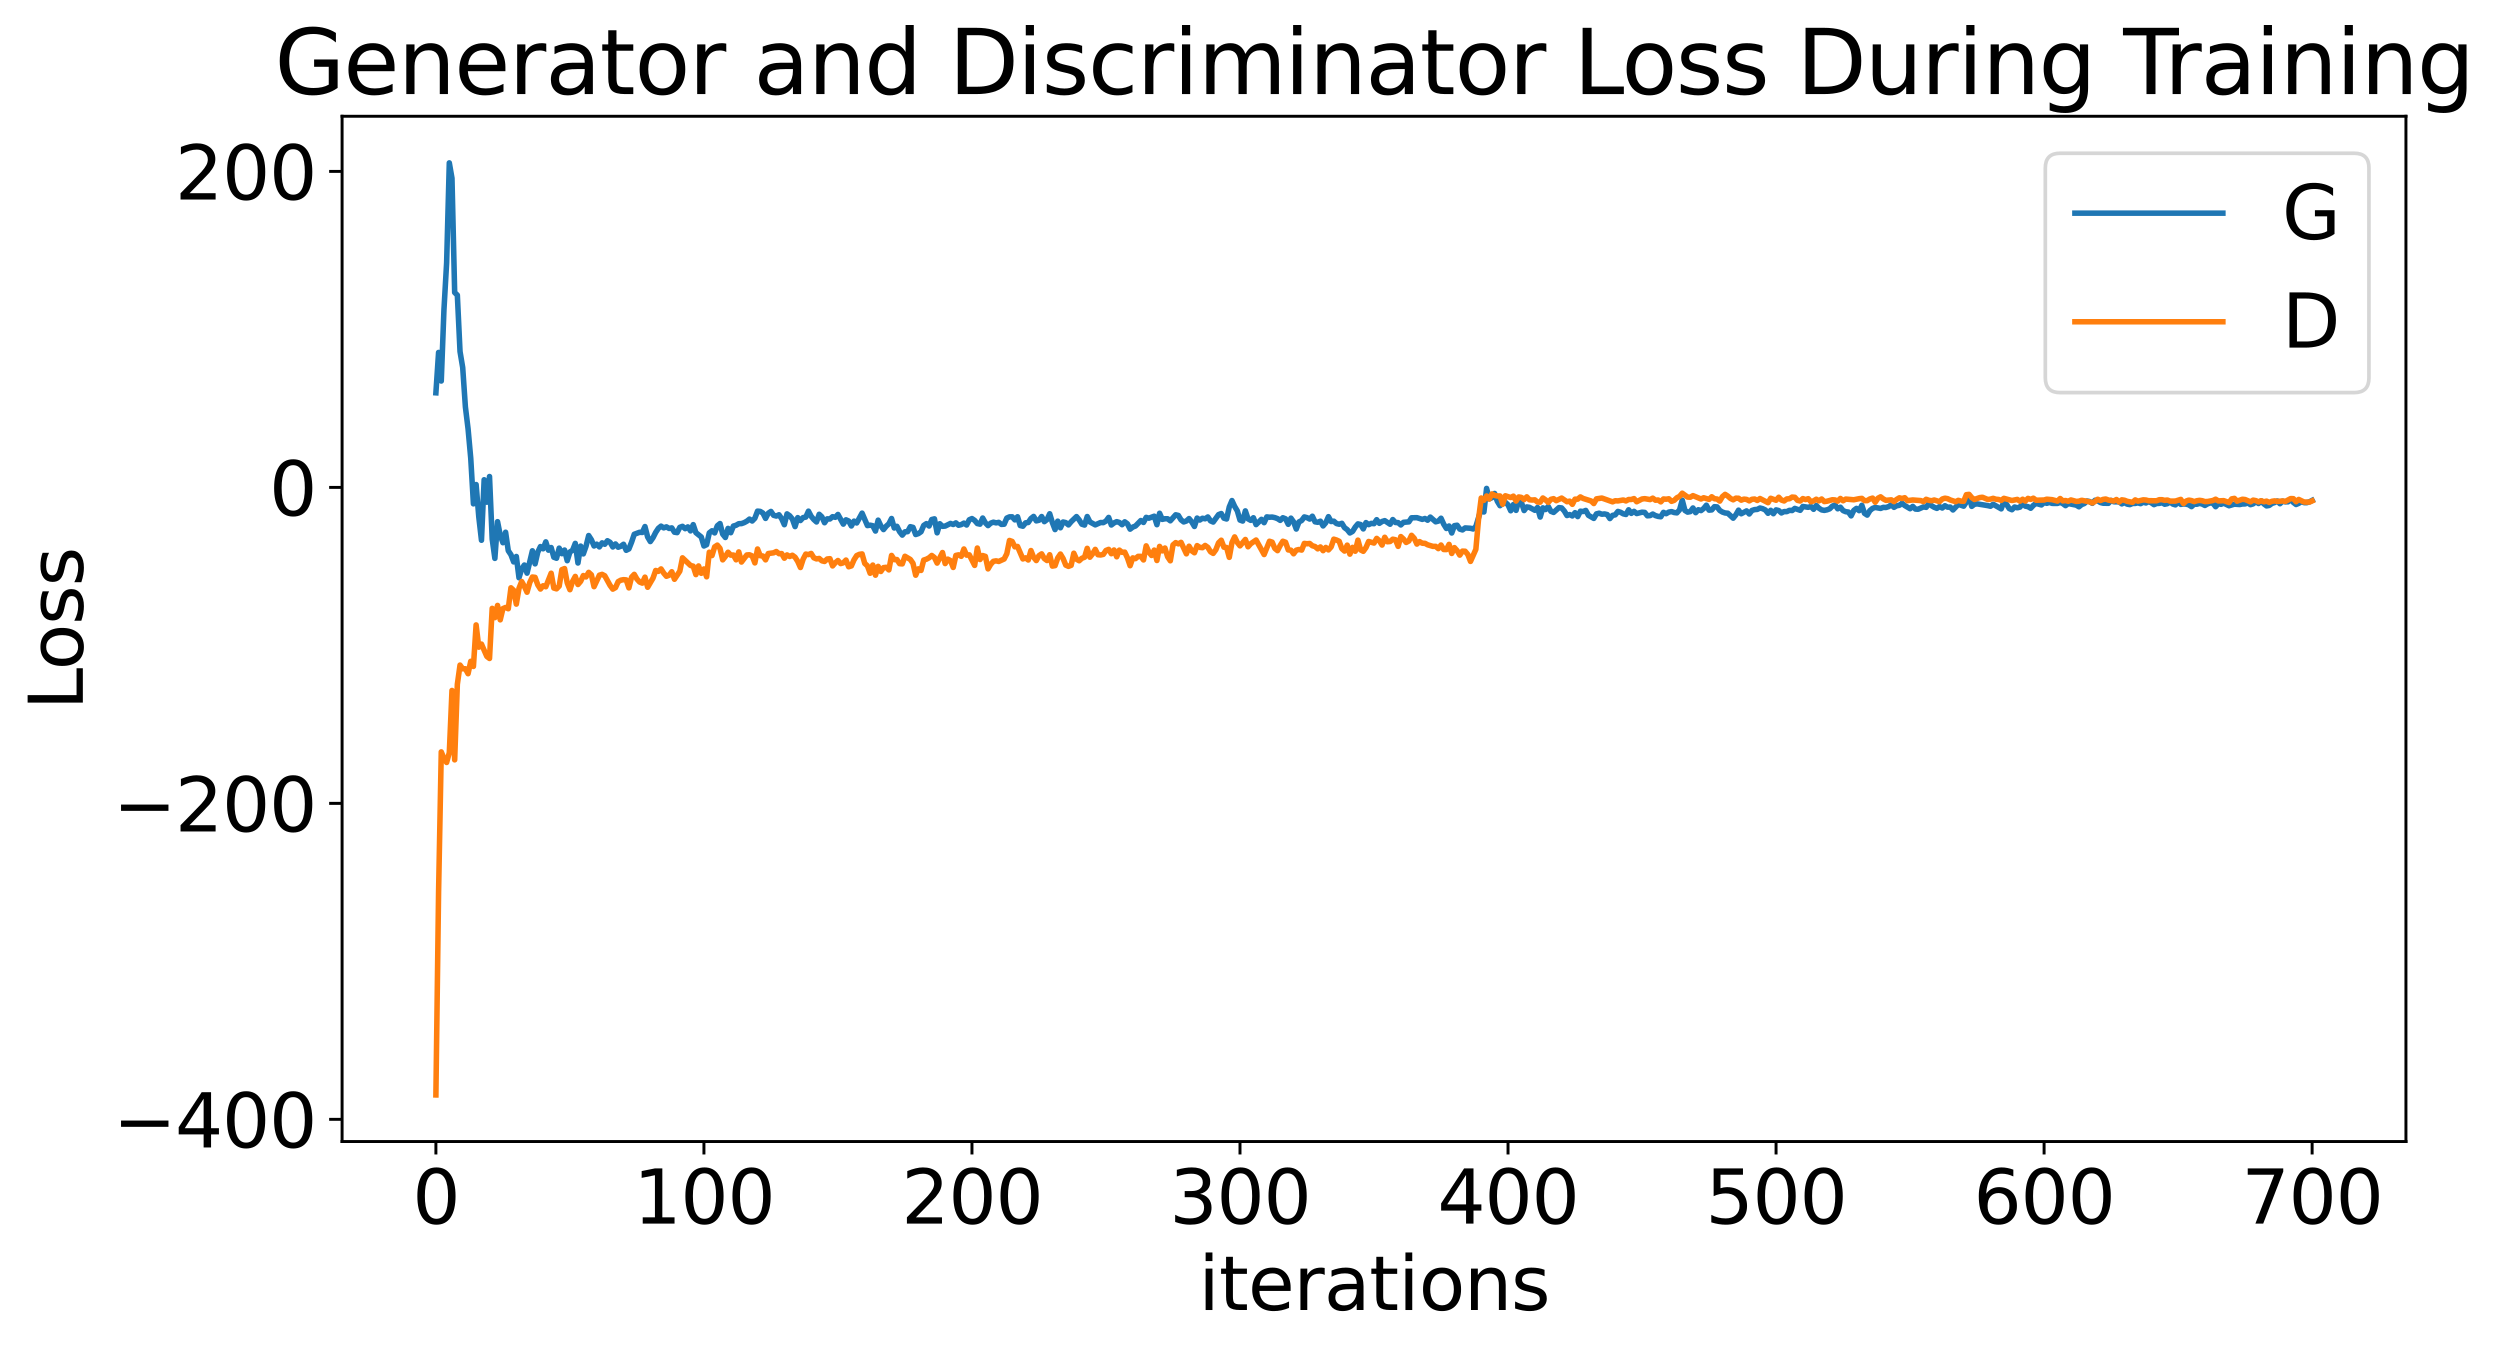 <?xml version="1.0" encoding="utf-8" standalone="no"?>
<!DOCTYPE svg PUBLIC "-//W3C//DTD SVG 1.1//EN"
  "http://www.w3.org/Graphics/SVG/1.1/DTD/svg11.dtd">
<svg xmlns:xlink="http://www.w3.org/1999/xlink" width="675.923pt" height="365.549pt" viewBox="0 0 675.923 365.549" xmlns="http://www.w3.org/2000/svg" version="1.1">
 <defs>
  <style type="text/css">*{stroke-linejoin: round; stroke-linecap: butt}</style>
 </defs>
 <g id="figure_1">
  <g id="patch_1">
   <path d="M 0 365.549 
L 675.923 365.549 
L 675.923 -0 
L 0 -0 
z
" style="fill: #ffffff"/>
  </g>
  <g id="axes_1">
   <g id="patch_2">
    <path d="M 92.491 308.636 
L 650.491 308.636 
L 650.491 31.436 
L 92.491 31.436 
z
" style="fill: #ffffff"/>
   </g>
   <g id="matplotlib.axis_1">
    <g id="xtick_1">
     <g id="line2d_1">
      <defs>
       <path id="m1709b956d1" d="M 0 0 
L 0 3.5 
" style="stroke: #000000; stroke-width: 0.8"/>
      </defs>
      <g>
       <use xlink:href="#m1709b956d1" x="117.854" y="308.636" style="stroke: #000000; stroke-width: 0.8"/>
      </g>
     </g>
     <g id="text_1">
      <!-- 0 -->
      <g transform="translate(111.492 330.833) scale(0.2 -0.2)">
       <defs>
        <path id="DejaVuSans-30" d="M 2034 4250 
Q 1547 4250 1301 3770 
Q 1056 3291 1056 2328 
Q 1056 1369 1301 889 
Q 1547 409 2034 409 
Q 2525 409 2770 889 
Q 3016 1369 3016 2328 
Q 3016 3291 2770 3770 
Q 2525 4250 2034 4250 
z
M 2034 4750 
Q 2819 4750 3233 4129 
Q 3647 3509 3647 2328 
Q 3647 1150 3233 529 
Q 2819 -91 2034 -91 
Q 1250 -91 836 529 
Q 422 1150 422 2328 
Q 422 3509 836 4129 
Q 1250 4750 2034 4750 
z
" transform="scale(0.016)"/>
       </defs>
       <use xlink:href="#DejaVuSans-30"/>
      </g>
     </g>
    </g>
    <g id="xtick_2">
     <g id="line2d_2">
      <g>
       <use xlink:href="#m1709b956d1" x="190.322" y="308.636" style="stroke: #000000; stroke-width: 0.8"/>
      </g>
     </g>
     <g id="text_2">
      <!-- 100 -->
      <g transform="translate(171.234 330.833) scale(0.2 -0.2)">
       <defs>
        <path id="DejaVuSans-31" d="M 794 531 
L 1825 531 
L 1825 4091 
L 703 3866 
L 703 4441 
L 1819 4666 
L 2450 4666 
L 2450 531 
L 3481 531 
L 3481 0 
L 794 0 
L 794 531 
z
" transform="scale(0.016)"/>
       </defs>
       <use xlink:href="#DejaVuSans-31"/>
       <use xlink:href="#DejaVuSans-30" x="63.623"/>
       <use xlink:href="#DejaVuSans-30" x="127.246"/>
      </g>
     </g>
    </g>
    <g id="xtick_3">
     <g id="line2d_3">
      <g>
       <use xlink:href="#m1709b956d1" x="262.789" y="308.636" style="stroke: #000000; stroke-width: 0.8"/>
      </g>
     </g>
     <g id="text_3">
      <!-- 200 -->
      <g transform="translate(243.702 330.833) scale(0.2 -0.2)">
       <defs>
        <path id="DejaVuSans-32" d="M 1228 531 
L 3431 531 
L 3431 0 
L 469 0 
L 469 531 
Q 828 903 1448 1529 
Q 2069 2156 2228 2338 
Q 2531 2678 2651 2914 
Q 2772 3150 2772 3378 
Q 2772 3750 2511 3984 
Q 2250 4219 1831 4219 
Q 1534 4219 1204 4116 
Q 875 4013 500 3803 
L 500 4441 
Q 881 4594 1212 4672 
Q 1544 4750 1819 4750 
Q 2544 4750 2975 4387 
Q 3406 4025 3406 3419 
Q 3406 3131 3298 2873 
Q 3191 2616 2906 2266 
Q 2828 2175 2409 1742 
Q 1991 1309 1228 531 
z
" transform="scale(0.016)"/>
       </defs>
       <use xlink:href="#DejaVuSans-32"/>
       <use xlink:href="#DejaVuSans-30" x="63.623"/>
       <use xlink:href="#DejaVuSans-30" x="127.246"/>
      </g>
     </g>
    </g>
    <g id="xtick_4">
     <g id="line2d_4">
      <g>
       <use xlink:href="#m1709b956d1" x="335.257" y="308.636" style="stroke: #000000; stroke-width: 0.8"/>
      </g>
     </g>
     <g id="text_4">
      <!-- 300 -->
      <g transform="translate(316.169 330.833) scale(0.2 -0.2)">
       <defs>
        <path id="DejaVuSans-33" d="M 2597 2516 
Q 3050 2419 3304 2112 
Q 3559 1806 3559 1356 
Q 3559 666 3084 287 
Q 2609 -91 1734 -91 
Q 1441 -91 1130 -33 
Q 819 25 488 141 
L 488 750 
Q 750 597 1062 519 
Q 1375 441 1716 441 
Q 2309 441 2620 675 
Q 2931 909 2931 1356 
Q 2931 1769 2642 2001 
Q 2353 2234 1838 2234 
L 1294 2234 
L 1294 2753 
L 1863 2753 
Q 2328 2753 2575 2939 
Q 2822 3125 2822 3475 
Q 2822 3834 2567 4026 
Q 2313 4219 1838 4219 
Q 1578 4219 1281 4162 
Q 984 4106 628 3988 
L 628 4550 
Q 988 4650 1302 4700 
Q 1616 4750 1894 4750 
Q 2613 4750 3031 4423 
Q 3450 4097 3450 3541 
Q 3450 3153 3228 2886 
Q 3006 2619 2597 2516 
z
" transform="scale(0.016)"/>
       </defs>
       <use xlink:href="#DejaVuSans-33"/>
       <use xlink:href="#DejaVuSans-30" x="63.623"/>
       <use xlink:href="#DejaVuSans-30" x="127.246"/>
      </g>
     </g>
    </g>
    <g id="xtick_5">
     <g id="line2d_5">
      <g>
       <use xlink:href="#m1709b956d1" x="407.724" y="308.636" style="stroke: #000000; stroke-width: 0.8"/>
      </g>
     </g>
     <g id="text_5">
      <!-- 400 -->
      <g transform="translate(388.637 330.833) scale(0.2 -0.2)">
       <defs>
        <path id="DejaVuSans-34" d="M 2419 4116 
L 825 1625 
L 2419 1625 
L 2419 4116 
z
M 2253 4666 
L 3047 4666 
L 3047 1625 
L 3713 1625 
L 3713 1100 
L 3047 1100 
L 3047 0 
L 2419 0 
L 2419 1100 
L 313 1100 
L 313 1709 
L 2253 4666 
z
" transform="scale(0.016)"/>
       </defs>
       <use xlink:href="#DejaVuSans-34"/>
       <use xlink:href="#DejaVuSans-30" x="63.623"/>
       <use xlink:href="#DejaVuSans-30" x="127.246"/>
      </g>
     </g>
    </g>
    <g id="xtick_6">
     <g id="line2d_6">
      <g>
       <use xlink:href="#m1709b956d1" x="480.192" y="308.636" style="stroke: #000000; stroke-width: 0.8"/>
      </g>
     </g>
     <g id="text_6">
      <!-- 500 -->
      <g transform="translate(461.104 330.833) scale(0.2 -0.2)">
       <defs>
        <path id="DejaVuSans-35" d="M 691 4666 
L 3169 4666 
L 3169 4134 
L 1269 4134 
L 1269 2991 
Q 1406 3038 1543 3061 
Q 1681 3084 1819 3084 
Q 2600 3084 3056 2656 
Q 3513 2228 3513 1497 
Q 3513 744 3044 326 
Q 2575 -91 1722 -91 
Q 1428 -91 1123 -41 
Q 819 9 494 109 
L 494 744 
Q 775 591 1075 516 
Q 1375 441 1709 441 
Q 2250 441 2565 725 
Q 2881 1009 2881 1497 
Q 2881 1984 2565 2268 
Q 2250 2553 1709 2553 
Q 1456 2553 1204 2497 
Q 953 2441 691 2322 
L 691 4666 
z
" transform="scale(0.016)"/>
       </defs>
       <use xlink:href="#DejaVuSans-35"/>
       <use xlink:href="#DejaVuSans-30" x="63.623"/>
       <use xlink:href="#DejaVuSans-30" x="127.246"/>
      </g>
     </g>
    </g>
    <g id="xtick_7">
     <g id="line2d_7">
      <g>
       <use xlink:href="#m1709b956d1" x="552.659" y="308.636" style="stroke: #000000; stroke-width: 0.8"/>
      </g>
     </g>
     <g id="text_7">
      <!-- 600 -->
      <g transform="translate(533.572 330.833) scale(0.2 -0.2)">
       <defs>
        <path id="DejaVuSans-36" d="M 2113 2584 
Q 1688 2584 1439 2293 
Q 1191 2003 1191 1497 
Q 1191 994 1439 701 
Q 1688 409 2113 409 
Q 2538 409 2786 701 
Q 3034 994 3034 1497 
Q 3034 2003 2786 2293 
Q 2538 2584 2113 2584 
z
M 3366 4563 
L 3366 3988 
Q 3128 4100 2886 4159 
Q 2644 4219 2406 4219 
Q 1781 4219 1451 3797 
Q 1122 3375 1075 2522 
Q 1259 2794 1537 2939 
Q 1816 3084 2150 3084 
Q 2853 3084 3261 2657 
Q 3669 2231 3669 1497 
Q 3669 778 3244 343 
Q 2819 -91 2113 -91 
Q 1303 -91 875 529 
Q 447 1150 447 2328 
Q 447 3434 972 4092 
Q 1497 4750 2381 4750 
Q 2619 4750 2861 4703 
Q 3103 4656 3366 4563 
z
" transform="scale(0.016)"/>
       </defs>
       <use xlink:href="#DejaVuSans-36"/>
       <use xlink:href="#DejaVuSans-30" x="63.623"/>
       <use xlink:href="#DejaVuSans-30" x="127.246"/>
      </g>
     </g>
    </g>
    <g id="xtick_8">
     <g id="line2d_8">
      <g>
       <use xlink:href="#m1709b956d1" x="625.127" y="308.636" style="stroke: #000000; stroke-width: 0.8"/>
      </g>
     </g>
     <g id="text_8">
      <!-- 700 -->
      <g transform="translate(606.039 330.833) scale(0.2 -0.2)">
       <defs>
        <path id="DejaVuSans-37" d="M 525 4666 
L 3525 4666 
L 3525 4397 
L 1831 0 
L 1172 0 
L 2766 4134 
L 525 4134 
L 525 4666 
z
" transform="scale(0.016)"/>
       </defs>
       <use xlink:href="#DejaVuSans-37"/>
       <use xlink:href="#DejaVuSans-30" x="63.623"/>
       <use xlink:href="#DejaVuSans-30" x="127.246"/>
      </g>
     </g>
    </g>
    <g id="text_9">
     <!-- iterations -->
     <g transform="translate(324.036 354.189) scale(0.2 -0.2)">
      <defs>
       <path id="DejaVuSans-69" d="M 603 3500 
L 1178 3500 
L 1178 0 
L 603 0 
L 603 3500 
z
M 603 4863 
L 1178 4863 
L 1178 4134 
L 603 4134 
L 603 4863 
z
" transform="scale(0.016)"/>
       <path id="DejaVuSans-74" d="M 1172 4494 
L 1172 3500 
L 2356 3500 
L 2356 3053 
L 1172 3053 
L 1172 1153 
Q 1172 725 1289 603 
Q 1406 481 1766 481 
L 2356 481 
L 2356 0 
L 1766 0 
Q 1100 0 847 248 
Q 594 497 594 1153 
L 594 3053 
L 172 3053 
L 172 3500 
L 594 3500 
L 594 4494 
L 1172 4494 
z
" transform="scale(0.016)"/>
       <path id="DejaVuSans-65" d="M 3597 1894 
L 3597 1613 
L 953 1613 
Q 991 1019 1311 708 
Q 1631 397 2203 397 
Q 2534 397 2845 478 
Q 3156 559 3463 722 
L 3463 178 
Q 3153 47 2828 -22 
Q 2503 -91 2169 -91 
Q 1331 -91 842 396 
Q 353 884 353 1716 
Q 353 2575 817 3079 
Q 1281 3584 2069 3584 
Q 2775 3584 3186 3129 
Q 3597 2675 3597 1894 
z
M 3022 2063 
Q 3016 2534 2758 2815 
Q 2500 3097 2075 3097 
Q 1594 3097 1305 2825 
Q 1016 2553 972 2059 
L 3022 2063 
z
" transform="scale(0.016)"/>
       <path id="DejaVuSans-72" d="M 2631 2963 
Q 2534 3019 2420 3045 
Q 2306 3072 2169 3072 
Q 1681 3072 1420 2755 
Q 1159 2438 1159 1844 
L 1159 0 
L 581 0 
L 581 3500 
L 1159 3500 
L 1159 2956 
Q 1341 3275 1631 3429 
Q 1922 3584 2338 3584 
Q 2397 3584 2469 3576 
Q 2541 3569 2628 3553 
L 2631 2963 
z
" transform="scale(0.016)"/>
       <path id="DejaVuSans-61" d="M 2194 1759 
Q 1497 1759 1228 1600 
Q 959 1441 959 1056 
Q 959 750 1161 570 
Q 1363 391 1709 391 
Q 2188 391 2477 730 
Q 2766 1069 2766 1631 
L 2766 1759 
L 2194 1759 
z
M 3341 1997 
L 3341 0 
L 2766 0 
L 2766 531 
Q 2569 213 2275 61 
Q 1981 -91 1556 -91 
Q 1019 -91 701 211 
Q 384 513 384 1019 
Q 384 1609 779 1909 
Q 1175 2209 1959 2209 
L 2766 2209 
L 2766 2266 
Q 2766 2663 2505 2880 
Q 2244 3097 1772 3097 
Q 1472 3097 1187 3025 
Q 903 2953 641 2809 
L 641 3341 
Q 956 3463 1253 3523 
Q 1550 3584 1831 3584 
Q 2591 3584 2966 3190 
Q 3341 2797 3341 1997 
z
" transform="scale(0.016)"/>
       <path id="DejaVuSans-6f" d="M 1959 3097 
Q 1497 3097 1228 2736 
Q 959 2375 959 1747 
Q 959 1119 1226 758 
Q 1494 397 1959 397 
Q 2419 397 2687 759 
Q 2956 1122 2956 1747 
Q 2956 2369 2687 2733 
Q 2419 3097 1959 3097 
z
M 1959 3584 
Q 2709 3584 3137 3096 
Q 3566 2609 3566 1747 
Q 3566 888 3137 398 
Q 2709 -91 1959 -91 
Q 1206 -91 779 398 
Q 353 888 353 1747 
Q 353 2609 779 3096 
Q 1206 3584 1959 3584 
z
" transform="scale(0.016)"/>
       <path id="DejaVuSans-6e" d="M 3513 2113 
L 3513 0 
L 2938 0 
L 2938 2094 
Q 2938 2591 2744 2837 
Q 2550 3084 2163 3084 
Q 1697 3084 1428 2787 
Q 1159 2491 1159 1978 
L 1159 0 
L 581 0 
L 581 3500 
L 1159 3500 
L 1159 2956 
Q 1366 3272 1645 3428 
Q 1925 3584 2291 3584 
Q 2894 3584 3203 3211 
Q 3513 2838 3513 2113 
z
" transform="scale(0.016)"/>
       <path id="DejaVuSans-73" d="M 2834 3397 
L 2834 2853 
Q 2591 2978 2328 3040 
Q 2066 3103 1784 3103 
Q 1356 3103 1142 2972 
Q 928 2841 928 2578 
Q 928 2378 1081 2264 
Q 1234 2150 1697 2047 
L 1894 2003 
Q 2506 1872 2764 1633 
Q 3022 1394 3022 966 
Q 3022 478 2636 193 
Q 2250 -91 1575 -91 
Q 1294 -91 989 -36 
Q 684 19 347 128 
L 347 722 
Q 666 556 975 473 
Q 1284 391 1588 391 
Q 1994 391 2212 530 
Q 2431 669 2431 922 
Q 2431 1156 2273 1281 
Q 2116 1406 1581 1522 
L 1381 1569 
Q 847 1681 609 1914 
Q 372 2147 372 2553 
Q 372 3047 722 3315 
Q 1072 3584 1716 3584 
Q 2034 3584 2315 3537 
Q 2597 3491 2834 3397 
z
" transform="scale(0.016)"/>
      </defs>
      <use xlink:href="#DejaVuSans-69"/>
      <use xlink:href="#DejaVuSans-74" x="27.783"/>
      <use xlink:href="#DejaVuSans-65" x="66.992"/>
      <use xlink:href="#DejaVuSans-72" x="128.516"/>
      <use xlink:href="#DejaVuSans-61" x="169.629"/>
      <use xlink:href="#DejaVuSans-74" x="230.908"/>
      <use xlink:href="#DejaVuSans-69" x="270.117"/>
      <use xlink:href="#DejaVuSans-6f" x="297.9"/>
      <use xlink:href="#DejaVuSans-6e" x="359.082"/>
      <use xlink:href="#DejaVuSans-73" x="422.461"/>
     </g>
    </g>
   </g>
   <g id="matplotlib.axis_2">
    <g id="ytick_1">
     <g id="line2d_9">
      <defs>
       <path id="m59accb90e8" d="M 0 0 
L -3.5 0 
" style="stroke: #000000; stroke-width: 0.8"/>
      </defs>
      <g>
       <use xlink:href="#m59accb90e8" x="92.491" y="302.634" style="stroke: #000000; stroke-width: 0.8"/>
      </g>
     </g>
     <g id="text_10">
      <!-- −400 -->
      <g transform="translate(30.556 310.233) scale(0.2 -0.2)">
       <defs>
        <path id="DejaVuSans-2212" d="M 678 2272 
L 4684 2272 
L 4684 1741 
L 678 1741 
L 678 2272 
z
" transform="scale(0.016)"/>
       </defs>
       <use xlink:href="#DejaVuSans-2212"/>
       <use xlink:href="#DejaVuSans-34" x="83.789"/>
       <use xlink:href="#DejaVuSans-30" x="147.412"/>
       <use xlink:href="#DejaVuSans-30" x="211.035"/>
      </g>
     </g>
    </g>
    <g id="ytick_2">
     <g id="line2d_10">
      <g>
       <use xlink:href="#m59accb90e8" x="92.491" y="217.204" style="stroke: #000000; stroke-width: 0.8"/>
      </g>
     </g>
     <g id="text_11">
      <!-- −200 -->
      <g transform="translate(30.556 224.803) scale(0.2 -0.2)">
       <use xlink:href="#DejaVuSans-2212"/>
       <use xlink:href="#DejaVuSans-32" x="83.789"/>
       <use xlink:href="#DejaVuSans-30" x="147.412"/>
       <use xlink:href="#DejaVuSans-30" x="211.035"/>
      </g>
     </g>
    </g>
    <g id="ytick_3">
     <g id="line2d_11">
      <g>
       <use xlink:href="#m59accb90e8" x="92.491" y="131.774" style="stroke: #000000; stroke-width: 0.8"/>
      </g>
     </g>
     <g id="text_12">
      <!-- 0 -->
      <g transform="translate(72.766 139.373) scale(0.2 -0.2)">
       <use xlink:href="#DejaVuSans-30"/>
      </g>
     </g>
    </g>
    <g id="ytick_4">
     <g id="line2d_12">
      <g>
       <use xlink:href="#m59accb90e8" x="92.491" y="46.344" style="stroke: #000000; stroke-width: 0.8"/>
      </g>
     </g>
     <g id="text_13">
      <!-- 200 -->
      <g transform="translate(47.316 53.943) scale(0.2 -0.2)">
       <use xlink:href="#DejaVuSans-32"/>
       <use xlink:href="#DejaVuSans-30" x="63.623"/>
       <use xlink:href="#DejaVuSans-30" x="127.246"/>
      </g>
     </g>
    </g>
    <g id="text_14">
     <!-- Loss -->
     <g transform="translate(22.397 191.971) rotate(-90) scale(0.2 -0.2)">
      <defs>
       <path id="DejaVuSans-4c" d="M 628 4666 
L 1259 4666 
L 1259 531 
L 3531 531 
L 3531 0 
L 628 0 
L 628 4666 
z
" transform="scale(0.016)"/>
      </defs>
      <use xlink:href="#DejaVuSans-4c"/>
      <use xlink:href="#DejaVuSans-6f" x="53.963"/>
      <use xlink:href="#DejaVuSans-73" x="115.145"/>
      <use xlink:href="#DejaVuSans-73" x="167.244"/>
     </g>
    </g>
   </g>
   <g id="line2d_13">
    <path d="M 117.854 106.201 
L 118.579 95.293 
L 119.304 103.013 
L 120.028 83.802 
L 120.753 71.07 
L 121.478 44.036 
L 122.202 48.202 
L 122.927 79.082 
L 123.652 79.801 
L 124.376 95.039 
L 125.101 99.384 
L 125.826 110.005 
L 126.55 115.933 
L 127.275 123.922 
L 128 136.223 
L 128.724 131.012 
L 129.449 139.741 
L 130.174 146.066 
L 130.898 129.712 
L 131.623 135.776 
L 132.348 128.84 
L 133.072 145.744 
L 133.797 150.966 
L 134.522 141.048 
L 135.246 144.709 
L 135.971 146.73 
L 136.696 143.903 
L 137.42 148.889 
L 138.145 149.977 
L 138.87 151.915 
L 139.595 150.461 
L 140.319 156.209 
L 141.044 153.818 
L 141.769 152.77 
L 142.493 154.957 
L 143.943 148.92 
L 144.667 152.45 
L 145.392 149.303 
L 146.117 147.781 
L 146.841 148.375 
L 147.566 146.504 
L 148.291 148.745 
L 149.015 148.044 
L 149.74 150.657 
L 150.465 150.932 
L 151.189 148.202 
L 151.914 149.697 
L 152.639 148.72 
L 153.363 151.591 
L 154.088 149.238 
L 154.813 148.782 
L 155.537 146.917 
L 156.262 152.215 
L 156.987 147.649 
L 157.711 149.753 
L 158.436 147.695 
L 159.161 144.795 
L 159.885 145.922 
L 160.61 147.615 
L 161.335 147.13 
L 162.059 147.865 
L 162.784 146.771 
L 163.509 147.15 
L 164.233 146.202 
L 164.958 146.632 
L 165.683 147.882 
L 166.408 147.073 
L 167.132 147.952 
L 167.857 147.692 
L 168.582 147.157 
L 169.306 148.781 
L 170.031 148.414 
L 170.756 146.591 
L 171.48 144.451 
L 172.93 143.911 
L 173.654 143.957 
L 174.379 142.369 
L 175.104 145.189 
L 175.828 146.419 
L 176.553 145.376 
L 177.278 143.944 
L 178.002 142.844 
L 178.727 142.253 
L 179.452 142.718 
L 180.176 142.444 
L 180.901 142.872 
L 181.626 142.731 
L 182.35 143.888 
L 183.075 144.002 
L 183.8 142.575 
L 184.524 142.306 
L 185.249 142.938 
L 185.974 142.458 
L 186.698 143.532 
L 187.423 141.851 
L 188.148 144.015 
L 189.597 145.177 
L 190.322 147.615 
L 191.046 147.264 
L 191.771 144.074 
L 192.496 143.508 
L 193.22 144.077 
L 193.945 142.152 
L 194.67 141.557 
L 195.395 144.417 
L 196.119 145.316 
L 196.844 142.868 
L 197.569 144.028 
L 198.293 142.228 
L 199.018 142.014 
L 199.743 141.589 
L 200.467 141.571 
L 201.192 141.311 
L 201.917 140.918 
L 202.641 140.347 
L 203.366 140.862 
L 204.091 140.112 
L 204.815 138.192 
L 205.54 138.269 
L 206.265 138.718 
L 206.989 140.157 
L 207.714 138.766 
L 208.439 138.28 
L 209.163 139.324 
L 209.888 139.525 
L 210.613 139.18 
L 211.337 140.24 
L 212.062 141.858 
L 212.787 138.938 
L 213.511 139.449 
L 214.236 140.337 
L 214.961 142.371 
L 215.685 139.956 
L 216.41 140.734 
L 217.135 139.937 
L 217.859 139.804 
L 218.584 138.205 
L 219.309 139.587 
L 220.033 140.467 
L 220.758 141.119 
L 221.483 139.052 
L 222.208 139.737 
L 222.932 141.329 
L 223.657 140.28 
L 224.382 140.314 
L 225.106 139.701 
L 225.831 139.86 
L 226.556 139.098 
L 228.005 141.703 
L 228.73 140.546 
L 229.454 140.869 
L 230.179 142.202 
L 230.904 140.898 
L 231.628 141.392 
L 233.078 138.738 
L 234.527 142.103 
L 235.252 141.988 
L 235.976 142.147 
L 236.701 143.574 
L 237.426 140.637 
L 238.15 142.175 
L 238.875 143.176 
L 239.6 142.277 
L 240.324 141.614 
L 241.049 140.192 
L 241.774 142.751 
L 242.498 142.302 
L 243.223 143.746 
L 243.948 144.672 
L 244.672 143.789 
L 245.397 143.741 
L 246.122 142.406 
L 246.846 142.587 
L 247.571 144.513 
L 248.296 144.273 
L 249.02 143.77 
L 249.745 142.061 
L 250.47 141.581 
L 251.195 142.217 
L 251.919 140.462 
L 252.644 140.281 
L 253.369 144.055 
L 254.093 141.606 
L 254.818 142.299 
L 255.543 142.239 
L 256.992 141.52 
L 257.717 141.8 
L 258.441 141.371 
L 259.166 142.012 
L 259.891 141.834 
L 260.615 141.438 
L 261.34 141.943 
L 262.065 140.529 
L 262.789 140.209 
L 263.514 140.703 
L 264.239 141.555 
L 264.963 141.716 
L 265.688 140.066 
L 266.413 141.36 
L 267.137 142.103 
L 267.862 141.443 
L 268.587 141.18 
L 269.311 141.37 
L 270.036 141.233 
L 270.761 141.782 
L 271.485 141.728 
L 272.21 140.068 
L 272.935 139.741 
L 273.659 139.73 
L 274.384 140.555 
L 275.109 139.72 
L 275.833 142.083 
L 276.558 142.271 
L 277.283 141.36 
L 278.008 141.263 
L 278.732 140.203 
L 279.457 139.631 
L 280.182 140.828 
L 280.906 140.659 
L 281.631 139.661 
L 282.356 141.034 
L 283.08 140.479 
L 283.805 138.909 
L 284.53 141.293 
L 285.254 143.176 
L 285.979 140.912 
L 286.704 142.694 
L 287.428 141.133 
L 288.153 141.298 
L 288.878 141.917 
L 289.602 141.061 
L 291.052 139.672 
L 291.776 140.569 
L 292.501 141.729 
L 293.226 141.956 
L 293.95 139.661 
L 294.675 141.116 
L 296.124 141.908 
L 297.574 141.272 
L 298.298 141.304 
L 299.023 140.884 
L 299.748 139.9 
L 300.472 141.94 
L 301.197 141.381 
L 301.922 141.044 
L 302.646 141.257 
L 303.371 141.861 
L 304.096 141.082 
L 304.82 141.623 
L 305.545 143.065 
L 306.27 142.509 
L 306.995 142.224 
L 308.444 140.742 
L 309.169 141.25 
L 309.893 139.882 
L 310.618 140.101 
L 312.067 139.565 
L 312.792 141.858 
L 313.517 138.773 
L 314.241 140.42 
L 314.966 140.257 
L 315.691 140.258 
L 316.415 140.809 
L 317.865 139.187 
L 318.589 139.36 
L 319.314 140.556 
L 320.039 141.113 
L 320.763 140.861 
L 321.488 140.21 
L 322.213 141.106 
L 322.937 142.337 
L 323.662 140.073 
L 324.387 140.602 
L 325.111 140.125 
L 325.836 140.266 
L 326.561 139.772 
L 327.285 140.821 
L 328.01 141.145 
L 329.459 139.142 
L 330.184 138.845 
L 330.909 140.094 
L 331.633 140.316 
L 332.358 137.06 
L 333.083 135.341 
L 333.808 136.917 
L 334.532 138.126 
L 335.257 140.61 
L 335.982 140.872 
L 336.706 138.131 
L 337.431 140.283 
L 338.156 140.684 
L 338.88 139.987 
L 339.605 141.834 
L 341.054 140.418 
L 341.779 141.312 
L 342.504 139.75 
L 343.228 139.84 
L 343.953 139.798 
L 344.678 139.949 
L 345.402 140.22 
L 346.127 140.689 
L 346.852 139.985 
L 347.576 140.275 
L 348.301 141.752 
L 349.026 140.095 
L 349.75 141.106 
L 350.475 143.034 
L 351.2 141.115 
L 351.924 140.738 
L 352.649 139.765 
L 353.374 139.957 
L 354.098 140.338 
L 354.823 139.574 
L 355.548 141.083 
L 356.272 141.207 
L 356.997 140.915 
L 357.722 142.191 
L 358.446 141.337 
L 359.171 139.693 
L 359.896 141.001 
L 360.62 140.909 
L 361.345 141.553 
L 362.07 141.73 
L 362.795 141.491 
L 363.519 142.667 
L 364.244 143.195 
L 364.969 144.093 
L 365.693 143.682 
L 366.418 142.5 
L 367.143 141.642 
L 367.867 141.82 
L 368.592 142.998 
L 369.317 141.298 
L 370.041 141.846 
L 370.766 141.504 
L 371.491 141.585 
L 372.215 140.514 
L 372.94 141.486 
L 373.665 140.997 
L 374.389 140.769 
L 375.839 141.735 
L 376.563 140.479 
L 377.288 141.269 
L 378.013 141.301 
L 378.737 141.925 
L 379.462 141.22 
L 380.911 141.096 
L 381.636 140.001 
L 383.085 139.961 
L 384.535 140.421 
L 385.259 140.187 
L 385.984 140.647 
L 386.709 139.811 
L 388.158 141.081 
L 388.883 140.893 
L 389.608 140.118 
L 390.332 141.721 
L 391.057 142.881 
L 391.782 142.215 
L 392.506 144.1 
L 393.231 142.123 
L 393.956 142.008 
L 394.68 143.051 
L 395.405 143.274 
L 396.13 142.734 
L 397.579 142.832 
L 398.304 143.022 
L 399.028 142.35 
L 400.478 137.555 
L 401.202 138.422 
L 401.927 132.056 
L 402.652 134.866 
L 403.376 134.561 
L 404.101 133.417 
L 404.826 135.529 
L 405.55 136.721 
L 406.275 136.133 
L 407 135.806 
L 407.724 136.48 
L 408.449 138.092 
L 409.174 136.412 
L 409.898 137.985 
L 410.623 135.26 
L 411.348 135.859 
L 412.072 138.03 
L 412.797 137.059 
L 413.522 137.17 
L 414.971 137.964 
L 415.696 137.214 
L 416.42 139.79 
L 417.145 137.311 
L 417.87 137.759 
L 418.595 136.925 
L 419.319 138.246 
L 420.044 138.539 
L 421.493 137.244 
L 422.218 137.333 
L 422.943 138.163 
L 423.667 139.383 
L 424.392 139.122 
L 425.117 139.495 
L 425.841 138.612 
L 426.566 139.669 
L 427.291 138.211 
L 428.015 138.305 
L 428.74 138.008 
L 429.465 139.329 
L 430.914 140.157 
L 431.639 138.933 
L 432.363 138.755 
L 433.088 139.031 
L 433.813 138.952 
L 434.537 139.122 
L 435.262 140.201 
L 435.987 139.344 
L 436.711 139.197 
L 437.436 138.278 
L 438.161 138.508 
L 438.885 138.928 
L 439.61 139.094 
L 440.335 137.837 
L 441.059 138.795 
L 441.784 138.255 
L 442.509 138.846 
L 443.958 138.482 
L 444.683 138.543 
L 445.408 139.459 
L 446.132 139.401 
L 446.857 138.988 
L 447.582 139.401 
L 448.306 139.62 
L 449.031 139.714 
L 449.756 138.527 
L 450.48 138.884 
L 451.205 138.449 
L 451.93 138.319 
L 452.654 138.572 
L 453.379 138.663 
L 454.104 137.843 
L 454.828 135.219 
L 455.553 138.011 
L 456.278 138.464 
L 457.002 138.32 
L 457.727 137.345 
L 458.452 138.605 
L 459.176 137.814 
L 459.901 138.047 
L 460.626 137.48 
L 461.35 136.591 
L 462.075 137.926 
L 462.8 137.861 
L 463.524 136.996 
L 464.249 137.051 
L 464.974 138.01 
L 465.698 138.448 
L 466.423 138.695 
L 467.148 138.762 
L 468.597 140.098 
L 469.322 139.199 
L 470.046 137.933 
L 470.771 138.903 
L 472.22 138.133 
L 472.945 138.96 
L 473.67 138.016 
L 474.395 137.783 
L 475.119 137.729 
L 475.844 137.352 
L 476.569 137.535 
L 477.293 137.881 
L 478.018 138.774 
L 478.743 137.98 
L 479.467 138.89 
L 480.192 137.86 
L 480.917 138.036 
L 481.641 138.682 
L 482.366 138.314 
L 483.091 138.331 
L 483.815 137.975 
L 484.54 138.033 
L 485.265 137.463 
L 486.714 137.971 
L 487.439 136.936 
L 488.888 137.163 
L 489.613 136.946 
L 490.337 137.696 
L 491.062 136.667 
L 491.787 137.4 
L 492.511 137.865 
L 493.236 137.993 
L 493.961 137.847 
L 494.685 137.571 
L 495.41 136.85 
L 496.135 136.521 
L 496.859 137.562 
L 497.584 137.137 
L 498.309 138.046 
L 499.033 138.349 
L 499.758 138.443 
L 500.483 139.474 
L 501.208 137.995 
L 501.932 137.456 
L 502.657 138.067 
L 503.382 136.619 
L 504.106 138.786 
L 504.831 139.266 
L 505.556 138.051 
L 506.28 137.452 
L 507.005 137.196 
L 508.454 137.462 
L 509.179 137.178 
L 509.904 137.208 
L 510.628 136.974 
L 511.353 136.468 
L 512.078 137.17 
L 512.802 136.737 
L 513.527 136.623 
L 514.252 136.074 
L 514.976 136.675 
L 516.426 137.538 
L 517.15 136.917 
L 517.875 137.635 
L 518.6 137.687 
L 520.049 137.053 
L 520.774 137.172 
L 521.498 136.12 
L 522.223 136.724 
L 522.948 137.156 
L 523.672 137.445 
L 524.397 136.953 
L 525.122 137.35 
L 525.846 136.735 
L 526.571 137.128 
L 527.296 137.106 
L 528.02 137.875 
L 529.47 136.361 
L 530.919 136.85 
L 531.644 135.736 
L 532.369 134.242 
L 533.093 136.9 
L 533.818 136.343 
L 534.543 136.228 
L 537.441 136.706 
L 538.166 136.869 
L 538.891 136.337 
L 541.065 137.581 
L 541.789 135.582 
L 542.514 136.373 
L 543.239 137.498 
L 543.963 137.813 
L 544.688 137.086 
L 545.413 137.294 
L 546.137 137.108 
L 546.862 136.084 
L 547.587 136.845 
L 548.311 136.989 
L 549.036 137.412 
L 549.761 136.633 
L 550.485 136.106 
L 551.935 136.519 
L 552.659 135.883 
L 553.384 136.074 
L 554.109 135.85 
L 554.833 136.101 
L 556.283 136.109 
L 557.008 135.828 
L 557.732 136.16 
L 558.457 136.708 
L 559.182 136.149 
L 561.356 136.573 
L 562.08 137.021 
L 562.805 136.422 
L 563.53 136.142 
L 564.254 135.461 
L 564.979 135.597 
L 565.704 136.081 
L 566.428 135.256 
L 567.153 135.402 
L 567.878 135.864 
L 568.602 136.049 
L 570.052 136.082 
L 570.776 135.296 
L 571.501 135.667 
L 572.95 135.688 
L 573.675 136.232 
L 574.4 135.878 
L 575.124 136.3 
L 575.849 136.433 
L 576.574 136.122 
L 577.298 136.113 
L 578.023 135.949 
L 578.748 136.171 
L 579.472 135.781 
L 580.197 135.988 
L 580.922 135.614 
L 581.646 135.939 
L 582.371 136.437 
L 583.096 136.129 
L 583.82 136.096 
L 584.545 135.921 
L 585.27 136.33 
L 585.995 136.176 
L 586.719 135.657 
L 587.444 136.279 
L 588.169 136.5 
L 588.893 135.696 
L 589.618 136.369 
L 590.343 136.248 
L 591.067 136.299 
L 591.792 136.489 
L 592.517 136.974 
L 593.241 136.304 
L 593.966 136.33 
L 594.691 136.094 
L 595.415 136.279 
L 596.14 136.656 
L 596.865 136.227 
L 597.589 135.975 
L 598.314 136.063 
L 599.039 136.99 
L 599.763 136.175 
L 600.488 136.353 
L 601.213 136.047 
L 602.662 136.742 
L 604.111 136.308 
L 605.561 136.413 
L 606.285 136.256 
L 607.01 136.244 
L 607.735 135.97 
L 608.459 136.447 
L 609.184 136.229 
L 609.909 135.584 
L 610.633 136.127 
L 611.358 135.438 
L 612.083 136.241 
L 612.808 136.778 
L 613.532 136.65 
L 614.257 136.11 
L 614.982 135.877 
L 615.706 135.464 
L 616.431 136.187 
L 617.156 135.511 
L 617.88 135.691 
L 618.605 135.681 
L 619.33 135.049 
L 620.054 135.842 
L 620.779 136.397 
L 621.504 136.093 
L 622.228 135.618 
L 622.953 135.904 
L 623.678 135.915 
L 624.402 135.683 
L 625.127 135.297 
L 625.127 135.297 
" clip-path="url(#p2c29df8337)" style="fill: none; stroke: #1f77b4; stroke-width: 1.5; stroke-linecap: square"/>
   </g>
   <g id="line2d_14">
    <path d="M 117.854 296.036 
L 118.579 241.114 
L 119.304 203.289 
L 120.028 205.05 
L 120.753 206.143 
L 121.478 203.499 
L 122.202 186.686 
L 122.927 205.438 
L 123.652 185.019 
L 124.376 179.82 
L 125.101 180.821 
L 125.826 180.814 
L 126.55 182.147 
L 127.275 178.8 
L 128 180.178 
L 128.724 168.963 
L 129.449 174.974 
L 130.174 174.143 
L 131.623 177.477 
L 132.348 178.029 
L 133.072 164.488 
L 133.797 166.987 
L 134.522 163.693 
L 135.246 167.581 
L 135.971 164.552 
L 136.696 164.243 
L 137.42 164.583 
L 138.145 158.928 
L 138.87 159.597 
L 139.595 163.333 
L 140.319 159.064 
L 141.044 157.227 
L 141.769 158.525 
L 142.493 160.115 
L 143.218 157.536 
L 143.943 156.008 
L 144.667 156.102 
L 145.392 158.114 
L 146.117 159.255 
L 146.841 158.372 
L 147.566 158.634 
L 149.015 154.988 
L 149.74 158.988 
L 150.465 159.204 
L 151.189 158.45 
L 151.914 154.021 
L 152.639 153.725 
L 153.363 157.614 
L 154.088 159.434 
L 154.813 157.18 
L 155.537 155.851 
L 156.262 158.029 
L 156.987 157.177 
L 157.711 155.614 
L 158.436 155.981 
L 159.161 154.754 
L 159.885 155.408 
L 160.61 158.616 
L 162.059 155.516 
L 162.784 155.289 
L 163.509 155.671 
L 164.958 158.296 
L 165.683 159.281 
L 166.408 158.872 
L 167.132 157.263 
L 167.857 156.861 
L 168.582 156.725 
L 169.306 156.788 
L 170.031 158.944 
L 170.756 156.05 
L 171.48 155.294 
L 172.205 156.562 
L 172.93 157.363 
L 173.654 157.655 
L 174.379 156.047 
L 175.104 158.775 
L 176.553 156.305 
L 177.278 154.245 
L 178.002 154.474 
L 178.727 153.823 
L 179.452 154.948 
L 180.176 155.804 
L 180.901 155.532 
L 181.626 154.587 
L 182.35 156.615 
L 183.8 154.424 
L 184.524 150.825 
L 186.698 152.889 
L 187.423 153.077 
L 188.148 155.35 
L 188.872 153.019 
L 189.597 155.002 
L 190.322 153.832 
L 191.046 155.944 
L 191.771 149.306 
L 192.496 150.203 
L 193.22 147.869 
L 193.945 147.384 
L 194.67 148.273 
L 195.395 151.364 
L 196.119 150.447 
L 196.844 149.314 
L 197.569 150.087 
L 198.293 150.064 
L 199.018 151.354 
L 199.743 149.224 
L 200.467 151.955 
L 201.917 150.047 
L 202.641 149.992 
L 203.366 150.313 
L 204.091 152.187 
L 204.815 148.438 
L 205.54 150.236 
L 206.265 150.332 
L 206.989 151.363 
L 207.714 149.663 
L 209.163 149.462 
L 209.888 149.118 
L 210.613 149.697 
L 211.337 149.674 
L 212.062 150.916 
L 212.787 150.034 
L 213.511 150.453 
L 214.236 150.123 
L 214.961 150.654 
L 215.685 151.798 
L 216.41 153.433 
L 217.135 151.197 
L 217.859 149.81 
L 218.584 149.944 
L 219.309 149.64 
L 220.033 150.804 
L 220.758 151.108 
L 221.483 150.992 
L 222.208 151.624 
L 222.932 151.801 
L 223.657 151.139 
L 224.382 151.052 
L 225.106 153.007 
L 225.831 152.15 
L 226.556 151.548 
L 227.28 152.375 
L 228.005 152.168 
L 228.73 151.426 
L 229.454 153.236 
L 230.179 153.007 
L 230.904 151.353 
L 231.628 150.212 
L 232.353 149.878 
L 233.078 149.767 
L 233.802 152.334 
L 234.527 152.985 
L 235.252 154.989 
L 235.976 152.777 
L 236.701 155.511 
L 237.426 153.132 
L 238.15 154.506 
L 238.875 153.474 
L 239.6 153.384 
L 240.324 154.081 
L 241.049 150.174 
L 241.774 151.304 
L 242.498 151.289 
L 243.223 152.398 
L 243.948 152.457 
L 244.672 150.404 
L 246.122 151.257 
L 246.846 152.309 
L 247.571 155.515 
L 248.296 153.8 
L 249.02 154.223 
L 249.745 151.425 
L 250.47 151.191 
L 251.195 150.809 
L 251.919 150.18 
L 252.644 150.737 
L 253.369 152.238 
L 254.818 149.39 
L 255.543 152.367 
L 256.267 151.178 
L 256.992 151.578 
L 257.717 153.415 
L 258.441 150.168 
L 259.166 150.014 
L 259.891 150.414 
L 260.615 148.433 
L 261.34 150.092 
L 262.065 150.013 
L 263.514 152.863 
L 264.239 148.176 
L 264.963 151.276 
L 265.688 150.204 
L 266.413 150.429 
L 267.137 153.806 
L 267.862 152.565 
L 268.587 151.764 
L 269.311 151.635 
L 270.036 151.799 
L 271.485 151.136 
L 272.21 149.717 
L 272.935 146.125 
L 273.659 146.39 
L 274.384 147.846 
L 275.109 147.747 
L 276.558 151.12 
L 277.283 150.825 
L 278.008 151.403 
L 278.732 148.853 
L 279.457 150.662 
L 280.182 151.552 
L 280.906 150.23 
L 281.631 149.747 
L 282.356 151.023 
L 283.08 151.545 
L 283.805 149.99 
L 284.53 153.053 
L 285.254 152.928 
L 285.979 150.855 
L 286.704 149.804 
L 287.428 151.004 
L 288.153 152.796 
L 288.878 153.128 
L 289.602 152.848 
L 290.327 149.577 
L 291.052 151.199 
L 291.776 151.613 
L 292.501 150.939 
L 293.226 150.669 
L 293.95 148.261 
L 294.675 150.649 
L 295.4 149.748 
L 296.124 148.539 
L 296.849 149.983 
L 297.574 150.051 
L 298.298 149.887 
L 299.023 148.826 
L 299.748 148.534 
L 300.472 149.707 
L 301.197 148.706 
L 301.922 150.533 
L 302.646 148.741 
L 303.371 149.327 
L 304.096 149.28 
L 304.82 150.825 
L 305.545 152.944 
L 306.27 150.838 
L 306.995 151.038 
L 307.719 150.423 
L 308.444 150.42 
L 309.169 151.388 
L 309.893 147.587 
L 310.618 149.257 
L 311.343 150.178 
L 312.067 148.732 
L 312.792 151.537 
L 313.517 147.732 
L 314.241 148.94 
L 314.966 148.172 
L 315.691 150.539 
L 316.415 151.618 
L 317.14 147.332 
L 317.865 146.714 
L 318.589 147.042 
L 319.314 146.643 
L 320.763 149.735 
L 321.488 147.685 
L 322.213 148.928 
L 322.937 149.448 
L 323.662 147.521 
L 324.387 147.993 
L 325.111 148.075 
L 325.836 147.476 
L 326.561 147.987 
L 327.285 149.179 
L 328.01 149.618 
L 328.735 148.624 
L 329.459 146.765 
L 330.184 146.059 
L 330.909 147.941 
L 331.633 148.029 
L 332.358 150.687 
L 333.083 146.697 
L 333.808 145.166 
L 334.532 146.667 
L 335.257 147.581 
L 336.706 145.861 
L 337.431 147.828 
L 338.156 147.007 
L 339.605 146.009 
L 341.779 149.924 
L 343.228 146.337 
L 343.953 146.576 
L 344.678 148.284 
L 345.402 148.877 
L 346.127 147.468 
L 346.852 146.334 
L 347.576 146.611 
L 348.301 148.682 
L 349.026 148.757 
L 349.75 149.724 
L 350.475 148.748 
L 351.2 148.559 
L 351.924 148.723 
L 352.649 146.922 
L 353.374 147.016 
L 354.098 146.944 
L 354.823 147.558 
L 355.548 147.766 
L 356.272 148.39 
L 356.997 147.878 
L 357.722 148.882 
L 358.446 148.014 
L 359.171 148.676 
L 359.896 147.872 
L 360.62 145.779 
L 361.345 146.001 
L 362.07 146.343 
L 362.795 148.351 
L 363.519 148.989 
L 364.244 147.391 
L 364.969 149.821 
L 365.693 147.996 
L 366.418 149.032 
L 367.143 146.037 
L 367.867 148.672 
L 368.592 149.054 
L 369.317 148.049 
L 370.041 146.4 
L 371.491 146.825 
L 372.215 145.567 
L 372.94 146.2 
L 373.665 147.363 
L 374.389 145.266 
L 375.114 146.472 
L 375.839 146.406 
L 376.563 145.784 
L 377.288 145.925 
L 378.013 147.716 
L 378.737 145.079 
L 379.462 145.745 
L 380.187 146.659 
L 380.911 146.264 
L 381.636 144.737 
L 382.361 145.536 
L 383.085 147.098 
L 383.81 146.436 
L 384.535 146.879 
L 385.259 146.888 
L 385.984 147.295 
L 387.433 147.727 
L 388.158 147.716 
L 388.883 148.328 
L 389.608 147.361 
L 390.332 148.57 
L 391.057 148.591 
L 391.782 147.187 
L 392.506 149.633 
L 393.231 148.065 
L 393.956 148.881 
L 394.68 150.088 
L 395.405 149.006 
L 396.13 149.041 
L 396.854 149.919 
L 397.579 151.784 
L 399.028 148.517 
L 399.753 140.383 
L 400.478 134.645 
L 401.202 135.276 
L 401.927 134.095 
L 402.652 134.924 
L 403.376 133.544 
L 404.101 133.933 
L 404.826 134.109 
L 405.55 134.095 
L 406.275 136.329 
L 407 134.045 
L 408.449 134.511 
L 409.174 134.148 
L 409.898 135.463 
L 410.623 134.363 
L 411.348 134.486 
L 412.072 135.062 
L 412.797 134.333 
L 413.522 135.128 
L 414.246 135.193 
L 414.971 135.142 
L 415.696 135.747 
L 416.42 135.766 
L 417.145 134.645 
L 417.87 135.159 
L 418.595 135.834 
L 419.319 135.006 
L 420.044 134.826 
L 420.769 135.366 
L 422.218 134.666 
L 423.667 135.652 
L 424.392 135.497 
L 425.117 136.35 
L 425.841 134.96 
L 426.566 134.958 
L 427.291 134.354 
L 428.015 134.761 
L 430.189 135.447 
L 430.914 136.139 
L 431.639 134.877 
L 433.088 134.657 
L 435.987 135.683 
L 436.711 135.388 
L 437.436 135.432 
L 438.885 135.18 
L 439.61 135.438 
L 440.335 135.042 
L 441.059 135.045 
L 441.784 134.808 
L 442.509 135.656 
L 443.958 134.91 
L 444.683 134.823 
L 446.132 135.071 
L 446.857 134.689 
L 447.582 135.242 
L 448.306 135.183 
L 449.031 135.684 
L 449.756 134.908 
L 450.48 134.97 
L 451.205 134.856 
L 451.93 135.541 
L 452.654 135.282 
L 453.379 134.577 
L 454.104 134.21 
L 454.828 133.349 
L 456.278 134.399 
L 457.002 134.43 
L 457.727 134.007 
L 459.901 134.912 
L 460.626 134.577 
L 462.075 135.02 
L 462.8 134.312 
L 463.524 134.842 
L 464.249 134.92 
L 464.974 135.478 
L 465.698 134.259 
L 466.423 133.663 
L 467.148 134.132 
L 467.872 134.765 
L 468.597 135.133 
L 469.322 134.691 
L 470.046 134.711 
L 470.771 135.23 
L 471.496 134.945 
L 472.22 135.026 
L 472.945 135.417 
L 473.67 134.993 
L 474.395 134.923 
L 475.119 135.305 
L 475.844 134.786 
L 478.018 135.906 
L 478.743 134.721 
L 480.192 135.252 
L 480.917 134.443 
L 481.641 135.202 
L 482.366 135.442 
L 483.091 134.903 
L 483.815 134.844 
L 484.54 134.391 
L 485.265 134.456 
L 485.989 135.274 
L 486.714 135.456 
L 487.439 134.804 
L 488.163 135.066 
L 488.888 134.831 
L 489.613 135.662 
L 490.337 135.422 
L 491.062 134.977 
L 491.787 135.405 
L 492.511 134.915 
L 493.236 135.611 
L 493.961 135.516 
L 495.41 135.115 
L 496.135 135.167 
L 496.859 135.493 
L 497.584 134.772 
L 498.309 135.387 
L 499.033 134.934 
L 501.208 135.123 
L 502.657 134.83 
L 503.382 134.748 
L 504.106 135.357 
L 504.831 135.359 
L 505.556 134.904 
L 506.28 134.677 
L 507.005 135.786 
L 507.73 134.71 
L 508.454 134.327 
L 509.179 134.889 
L 509.904 135.273 
L 511.353 135.139 
L 512.078 135.628 
L 512.802 135.021 
L 513.527 134.594 
L 514.252 134.781 
L 514.976 134.568 
L 515.701 135.358 
L 517.15 135.176 
L 519.324 135.343 
L 520.049 135.622 
L 520.774 134.996 
L 521.498 135.263 
L 522.223 135.392 
L 522.948 135.182 
L 524.397 135.627 
L 525.122 134.924 
L 525.846 134.696 
L 526.571 134.825 
L 527.296 135.175 
L 528.745 135.643 
L 529.47 135.277 
L 530.195 135.492 
L 530.919 135.542 
L 531.644 133.751 
L 532.369 133.664 
L 533.093 134.543 
L 533.818 135.042 
L 535.267 134.53 
L 535.992 134.444 
L 537.441 135.046 
L 538.166 134.948 
L 538.891 134.736 
L 539.615 134.974 
L 540.34 135.037 
L 541.065 135.282 
L 541.789 134.737 
L 543.963 135.32 
L 545.413 135.027 
L 546.137 135.499 
L 546.862 134.979 
L 547.587 135.473 
L 548.311 134.749 
L 549.036 135.014 
L 549.761 134.697 
L 550.485 135.248 
L 552.659 135.186 
L 553.384 134.967 
L 554.833 135.097 
L 556.283 135.475 
L 557.008 134.79 
L 557.732 135.423 
L 558.457 135.328 
L 559.182 135.526 
L 559.906 135.17 
L 561.356 135.565 
L 562.08 135.511 
L 562.805 135.261 
L 564.979 135.68 
L 565.704 135.989 
L 566.428 135.576 
L 567.153 134.988 
L 567.878 135.33 
L 568.602 135.024 
L 569.327 134.916 
L 570.052 135.199 
L 571.501 135.456 
L 572.226 135.056 
L 572.95 135.726 
L 573.675 135.143 
L 574.4 135.25 
L 575.124 135.539 
L 576.574 135.813 
L 577.298 135.164 
L 578.023 135.493 
L 579.472 135.141 
L 580.197 135.193 
L 580.922 135.384 
L 583.096 135.385 
L 583.82 135.101 
L 584.545 135.106 
L 585.27 135.277 
L 585.995 135.195 
L 586.719 135.478 
L 588.169 135.474 
L 589.618 135.021 
L 590.343 136.148 
L 591.067 135.472 
L 591.792 135.214 
L 592.517 135.344 
L 593.241 135.621 
L 593.966 135.387 
L 594.691 135.277 
L 595.415 135.38 
L 596.14 135.609 
L 596.865 135.587 
L 598.314 135.319 
L 599.039 134.972 
L 599.763 135.433 
L 601.213 135.357 
L 602.662 135.86 
L 603.387 134.885 
L 604.111 134.75 
L 604.836 135.498 
L 606.285 134.981 
L 607.01 135.061 
L 608.459 135.68 
L 609.184 135.221 
L 609.909 135.356 
L 610.633 135.68 
L 611.358 135.384 
L 612.083 135.661 
L 612.808 135.489 
L 613.532 135.833 
L 614.257 135.536 
L 614.982 135.423 
L 615.706 135.566 
L 617.156 135.439 
L 617.88 135.573 
L 619.33 134.8 
L 620.054 134.83 
L 620.779 135.645 
L 621.504 135.036 
L 622.953 135.735 
L 624.402 135.754 
L 625.127 135.43 
L 625.127 135.43 
" clip-path="url(#p2c29df8337)" style="fill: none; stroke: #ff7f0e; stroke-width: 1.5; stroke-linecap: square"/>
   </g>
   <g id="patch_3">
    <path d="M 92.491 308.636 
L 92.491 31.436 
" style="fill: none; stroke: #000000; stroke-width: 0.8; stroke-linejoin: miter; stroke-linecap: square"/>
   </g>
   <g id="patch_4">
    <path d="M 650.491 308.636 
L 650.491 31.436 
" style="fill: none; stroke: #000000; stroke-width: 0.8; stroke-linejoin: miter; stroke-linecap: square"/>
   </g>
   <g id="patch_5">
    <path d="M 92.491 308.636 
L 650.491 308.636 
" style="fill: none; stroke: #000000; stroke-width: 0.8; stroke-linejoin: miter; stroke-linecap: square"/>
   </g>
   <g id="patch_6">
    <path d="M 92.491 31.436 
L 650.491 31.436 
" style="fill: none; stroke: #000000; stroke-width: 0.8; stroke-linejoin: miter; stroke-linecap: square"/>
   </g>
   <g id="text_15">
    <!-- Generator and Discriminator Loss During Training -->
    <g transform="translate(74.258 25.436) scale(0.24 -0.24)">
     <defs>
      <path id="DejaVuSans-47" d="M 3809 666 
L 3809 1919 
L 2778 1919 
L 2778 2438 
L 4434 2438 
L 4434 434 
Q 4069 175 3628 42 
Q 3188 -91 2688 -91 
Q 1594 -91 976 548 
Q 359 1188 359 2328 
Q 359 3472 976 4111 
Q 1594 4750 2688 4750 
Q 3144 4750 3555 4637 
Q 3966 4525 4313 4306 
L 4313 3634 
Q 3963 3931 3569 4081 
Q 3175 4231 2741 4231 
Q 1884 4231 1454 3753 
Q 1025 3275 1025 2328 
Q 1025 1384 1454 906 
Q 1884 428 2741 428 
Q 3075 428 3337 486 
Q 3600 544 3809 666 
z
" transform="scale(0.016)"/>
      <path id="DejaVuSans-20" transform="scale(0.016)"/>
      <path id="DejaVuSans-64" d="M 2906 2969 
L 2906 4863 
L 3481 4863 
L 3481 0 
L 2906 0 
L 2906 525 
Q 2725 213 2448 61 
Q 2172 -91 1784 -91 
Q 1150 -91 751 415 
Q 353 922 353 1747 
Q 353 2572 751 3078 
Q 1150 3584 1784 3584 
Q 2172 3584 2448 3432 
Q 2725 3281 2906 2969 
z
M 947 1747 
Q 947 1113 1208 752 
Q 1469 391 1925 391 
Q 2381 391 2643 752 
Q 2906 1113 2906 1747 
Q 2906 2381 2643 2742 
Q 2381 3103 1925 3103 
Q 1469 3103 1208 2742 
Q 947 2381 947 1747 
z
" transform="scale(0.016)"/>
      <path id="DejaVuSans-44" d="M 1259 4147 
L 1259 519 
L 2022 519 
Q 2988 519 3436 956 
Q 3884 1394 3884 2338 
Q 3884 3275 3436 3711 
Q 2988 4147 2022 4147 
L 1259 4147 
z
M 628 4666 
L 1925 4666 
Q 3281 4666 3915 4102 
Q 4550 3538 4550 2338 
Q 4550 1131 3912 565 
Q 3275 0 1925 0 
L 628 0 
L 628 4666 
z
" transform="scale(0.016)"/>
      <path id="DejaVuSans-63" d="M 3122 3366 
L 3122 2828 
Q 2878 2963 2633 3030 
Q 2388 3097 2138 3097 
Q 1578 3097 1268 2742 
Q 959 2388 959 1747 
Q 959 1106 1268 751 
Q 1578 397 2138 397 
Q 2388 397 2633 464 
Q 2878 531 3122 666 
L 3122 134 
Q 2881 22 2623 -34 
Q 2366 -91 2075 -91 
Q 1284 -91 818 406 
Q 353 903 353 1747 
Q 353 2603 823 3093 
Q 1294 3584 2113 3584 
Q 2378 3584 2631 3529 
Q 2884 3475 3122 3366 
z
" transform="scale(0.016)"/>
      <path id="DejaVuSans-6d" d="M 3328 2828 
Q 3544 3216 3844 3400 
Q 4144 3584 4550 3584 
Q 5097 3584 5394 3201 
Q 5691 2819 5691 2113 
L 5691 0 
L 5113 0 
L 5113 2094 
Q 5113 2597 4934 2840 
Q 4756 3084 4391 3084 
Q 3944 3084 3684 2787 
Q 3425 2491 3425 1978 
L 3425 0 
L 2847 0 
L 2847 2094 
Q 2847 2600 2669 2842 
Q 2491 3084 2119 3084 
Q 1678 3084 1418 2786 
Q 1159 2488 1159 1978 
L 1159 0 
L 581 0 
L 581 3500 
L 1159 3500 
L 1159 2956 
Q 1356 3278 1631 3431 
Q 1906 3584 2284 3584 
Q 2666 3584 2933 3390 
Q 3200 3197 3328 2828 
z
" transform="scale(0.016)"/>
      <path id="DejaVuSans-75" d="M 544 1381 
L 544 3500 
L 1119 3500 
L 1119 1403 
Q 1119 906 1312 657 
Q 1506 409 1894 409 
Q 2359 409 2629 706 
Q 2900 1003 2900 1516 
L 2900 3500 
L 3475 3500 
L 3475 0 
L 2900 0 
L 2900 538 
Q 2691 219 2414 64 
Q 2138 -91 1772 -91 
Q 1169 -91 856 284 
Q 544 659 544 1381 
z
M 1991 3584 
L 1991 3584 
z
" transform="scale(0.016)"/>
      <path id="DejaVuSans-67" d="M 2906 1791 
Q 2906 2416 2648 2759 
Q 2391 3103 1925 3103 
Q 1463 3103 1205 2759 
Q 947 2416 947 1791 
Q 947 1169 1205 825 
Q 1463 481 1925 481 
Q 2391 481 2648 825 
Q 2906 1169 2906 1791 
z
M 3481 434 
Q 3481 -459 3084 -895 
Q 2688 -1331 1869 -1331 
Q 1566 -1331 1297 -1286 
Q 1028 -1241 775 -1147 
L 775 -588 
Q 1028 -725 1275 -790 
Q 1522 -856 1778 -856 
Q 2344 -856 2625 -561 
Q 2906 -266 2906 331 
L 2906 616 
Q 2728 306 2450 153 
Q 2172 0 1784 0 
Q 1141 0 747 490 
Q 353 981 353 1791 
Q 353 2603 747 3093 
Q 1141 3584 1784 3584 
Q 2172 3584 2450 3431 
Q 2728 3278 2906 2969 
L 2906 3500 
L 3481 3500 
L 3481 434 
z
" transform="scale(0.016)"/>
      <path id="DejaVuSans-54" d="M -19 4666 
L 3928 4666 
L 3928 4134 
L 2272 4134 
L 2272 0 
L 1638 0 
L 1638 4134 
L -19 4134 
L -19 4666 
z
" transform="scale(0.016)"/>
     </defs>
     <use xlink:href="#DejaVuSans-47"/>
     <use xlink:href="#DejaVuSans-65" x="77.49"/>
     <use xlink:href="#DejaVuSans-6e" x="139.014"/>
     <use xlink:href="#DejaVuSans-65" x="202.393"/>
     <use xlink:href="#DejaVuSans-72" x="263.916"/>
     <use xlink:href="#DejaVuSans-61" x="305.029"/>
     <use xlink:href="#DejaVuSans-74" x="366.309"/>
     <use xlink:href="#DejaVuSans-6f" x="405.518"/>
     <use xlink:href="#DejaVuSans-72" x="466.699"/>
     <use xlink:href="#DejaVuSans-20" x="507.812"/>
     <use xlink:href="#DejaVuSans-61" x="539.6"/>
     <use xlink:href="#DejaVuSans-6e" x="600.879"/>
     <use xlink:href="#DejaVuSans-64" x="664.258"/>
     <use xlink:href="#DejaVuSans-20" x="727.734"/>
     <use xlink:href="#DejaVuSans-44" x="759.521"/>
     <use xlink:href="#DejaVuSans-69" x="836.523"/>
     <use xlink:href="#DejaVuSans-73" x="864.307"/>
     <use xlink:href="#DejaVuSans-63" x="916.406"/>
     <use xlink:href="#DejaVuSans-72" x="971.387"/>
     <use xlink:href="#DejaVuSans-69" x="1012.5"/>
     <use xlink:href="#DejaVuSans-6d" x="1040.283"/>
     <use xlink:href="#DejaVuSans-69" x="1137.695"/>
     <use xlink:href="#DejaVuSans-6e" x="1165.479"/>
     <use xlink:href="#DejaVuSans-61" x="1228.857"/>
     <use xlink:href="#DejaVuSans-74" x="1290.137"/>
     <use xlink:href="#DejaVuSans-6f" x="1329.346"/>
     <use xlink:href="#DejaVuSans-72" x="1390.527"/>
     <use xlink:href="#DejaVuSans-20" x="1431.641"/>
     <use xlink:href="#DejaVuSans-4c" x="1463.428"/>
     <use xlink:href="#DejaVuSans-6f" x="1517.391"/>
     <use xlink:href="#DejaVuSans-73" x="1578.572"/>
     <use xlink:href="#DejaVuSans-73" x="1630.672"/>
     <use xlink:href="#DejaVuSans-20" x="1682.771"/>
     <use xlink:href="#DejaVuSans-44" x="1714.559"/>
     <use xlink:href="#DejaVuSans-75" x="1791.561"/>
     <use xlink:href="#DejaVuSans-72" x="1854.939"/>
     <use xlink:href="#DejaVuSans-69" x="1896.053"/>
     <use xlink:href="#DejaVuSans-6e" x="1923.836"/>
     <use xlink:href="#DejaVuSans-67" x="1987.215"/>
     <use xlink:href="#DejaVuSans-20" x="2050.691"/>
     <use xlink:href="#DejaVuSans-54" x="2082.479"/>
     <use xlink:href="#DejaVuSans-72" x="2128.812"/>
     <use xlink:href="#DejaVuSans-61" x="2169.926"/>
     <use xlink:href="#DejaVuSans-69" x="2231.205"/>
     <use xlink:href="#DejaVuSans-6e" x="2258.988"/>
     <use xlink:href="#DejaVuSans-69" x="2322.367"/>
     <use xlink:href="#DejaVuSans-6e" x="2350.15"/>
     <use xlink:href="#DejaVuSans-67" x="2413.529"/>
    </g>
   </g>
   <g id="legend_1">
    <g id="patch_7">
     <path d="M 556.994 106.149 
L 636.491 106.149 
Q 640.491 106.149 640.491 102.149 
L 640.491 45.436 
Q 640.491 41.436 636.491 41.436 
L 556.994 41.436 
Q 552.994 41.436 552.994 45.436 
L 552.994 102.149 
Q 552.994 106.149 556.994 106.149 
z
" style="fill: #ffffff; opacity: 0.8; stroke: #cccccc; stroke-linejoin: miter"/>
    </g>
    <g id="line2d_15">
     <path d="M 560.994 57.633 
L 580.994 57.633 
L 600.994 57.633 
" style="fill: none; stroke: #1f77b4; stroke-width: 1.5; stroke-linecap: square"/>
    </g>
    <g id="text_16">
     <!-- G -->
     <g transform="translate(616.994 64.633) scale(0.2 -0.2)">
      <use xlink:href="#DejaVuSans-47"/>
     </g>
    </g>
    <g id="line2d_16">
     <path d="M 560.994 86.989 
L 580.994 86.989 
L 600.994 86.989 
" style="fill: none; stroke: #ff7f0e; stroke-width: 1.5; stroke-linecap: square"/>
    </g>
    <g id="text_17">
     <!-- D -->
     <g transform="translate(616.994 93.989) scale(0.2 -0.2)">
      <use xlink:href="#DejaVuSans-44"/>
     </g>
    </g>
   </g>
  </g>
 </g>
 <defs>
  <clipPath id="p2c29df8337">
   <rect x="92.491" y="31.436" width="558" height="277.2"/>
  </clipPath>
 </defs>
</svg>
